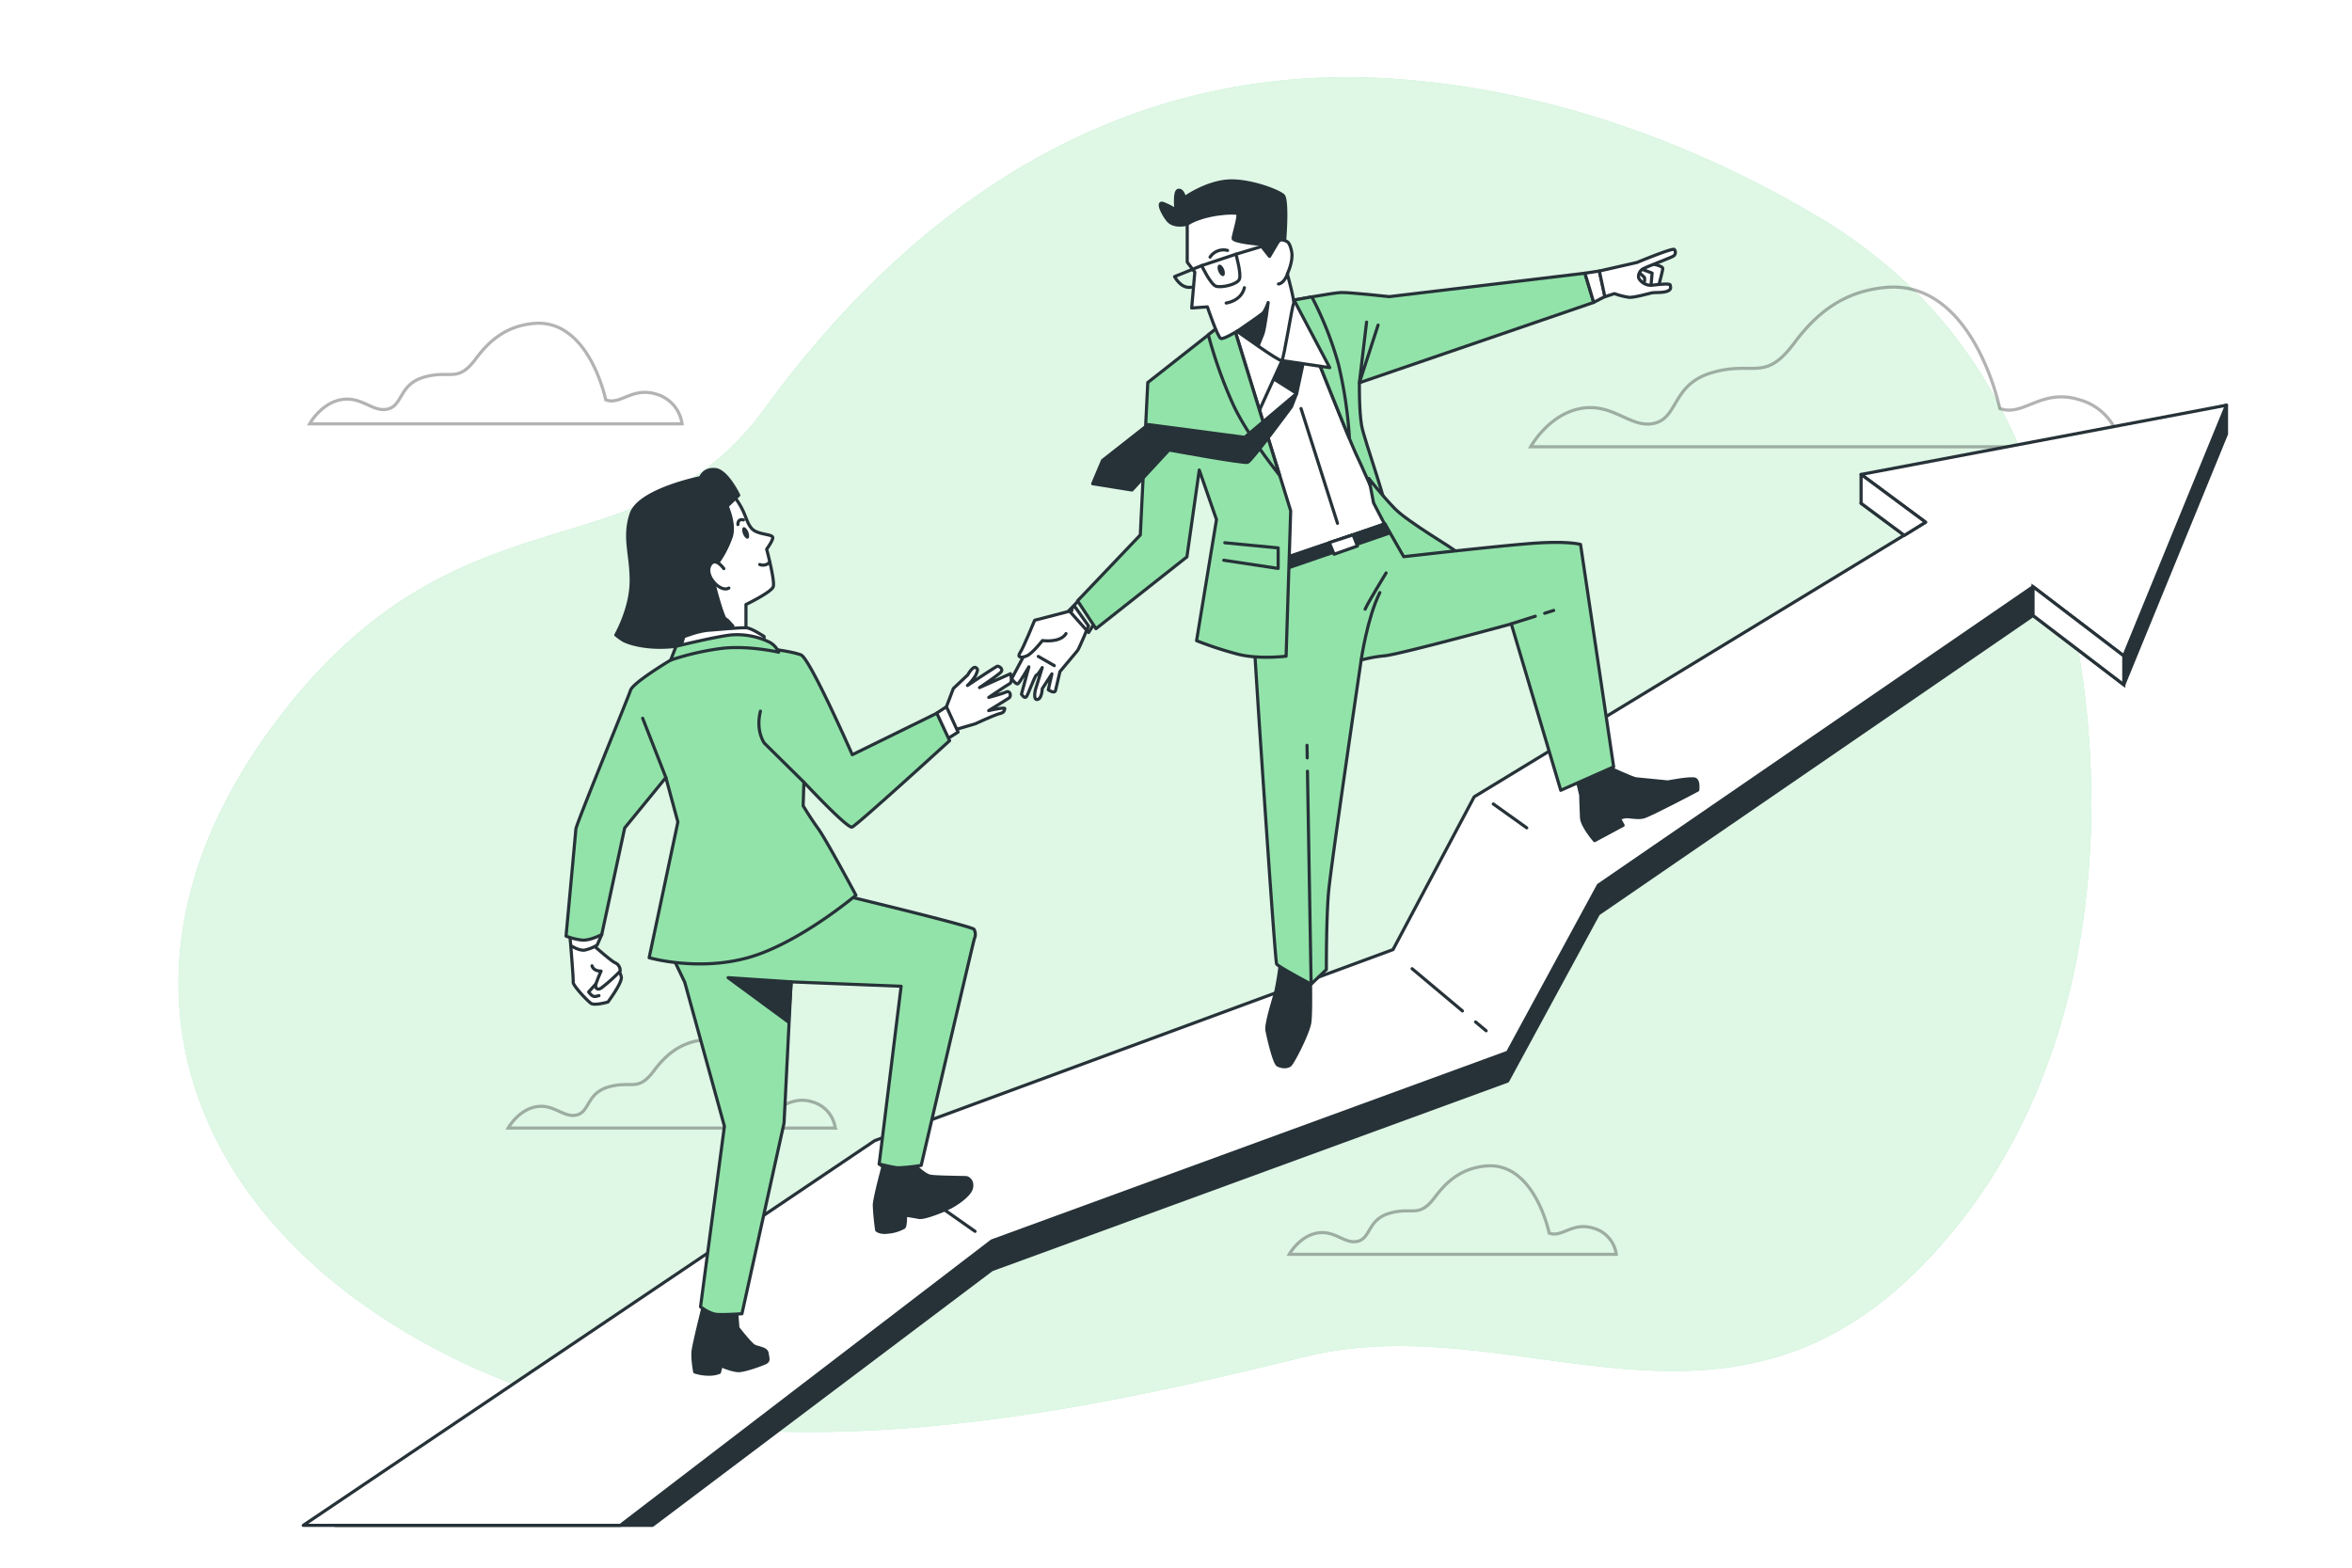 <svg class="animated" id="freepik_stories-finance-leaders" xmlns="http://www.w3.org/2000/svg" viewBox="0 0 750 500" version="1.1" xmlns:xlink="http://www.w3.org/1999/xlink" xmlns:svgjs="http://svgjs.com/svgjs"><style>svg#freepik_stories-finance-leaders:not(.animated) .animable {opacity: 0;}svg#freepik_stories-finance-leaders.animated #freepik--background-simple--inject-10 {animation: 1s 1 forwards cubic-bezier(.36,-0.01,.5,1.38) zoomIn;animation-delay: 0s;}svg#freepik_stories-finance-leaders.animated #freepik--Clouds--inject-10 {animation: 1s 1 forwards cubic-bezier(.36,-0.01,.5,1.38) slideRight;animation-delay: 0s;}svg#freepik_stories-finance-leaders.animated #freepik--Arrow--inject-10 {animation: 1s 1 forwards cubic-bezier(.36,-0.01,.5,1.38) slideUp;animation-delay: 0s;}svg#freepik_stories-finance-leaders.animated #freepik--character-2--inject-10 {animation: 1s 1 forwards cubic-bezier(.36,-0.01,.5,1.38) slideLeft;animation-delay: 0s;}svg#freepik_stories-finance-leaders.animated #freepik--character-1--inject-10 {animation: 1s 1 forwards cubic-bezier(.36,-0.01,.5,1.38) fadeIn;animation-delay: 0s;}            @keyframes zoomIn {                0% {                    opacity: 0;                    transform: scale(0.5);                }                100% {                    opacity: 1;                    transform: scale(1);                }            }                    @keyframes slideRight {                0% {                    opacity: 0;                    transform: translateX(30px);                }                100% {                    opacity: 1;                    transform: translateX(0);                }            }                    @keyframes slideUp {                0% {                    opacity: 0;                    transform: translateY(30px);                }                100% {                    opacity: 1;                    transform: inherit;                }            }                    @keyframes slideLeft {                0% {                    opacity: 0;                    transform: translateX(-30px);                }                100% {                    opacity: 1;                    transform: translateX(0);                }            }                    @keyframes fadeIn {                0% {                    opacity: 0;                }                100% {                    opacity: 1;                }            }        </style><g id="freepik--background-simple--inject-10" class="animable" style="transform-origin: 361.911px 240.679px;"><path d="M609.38,91.64a163.45,163.45,0,0,0-31.33-23.51c-37-21.71-78.32-36.88-121-41.84-4.12-.47-8.26-.86-12.4-1.14-96.15-6.59-161,50.49-201,105.36S146,151.73,87,231.49,60,392.46,146.68,434.17s198.14,16.09,269.53-1.47,141.32,43.17,209.07-43.17c50.85-64.81,50.81-162.35,22.85-236.64C638.8,128.11,626.46,108.15,609.38,91.64Z" style="fill: rgb(146, 227, 169); transform-origin: 361.911px 240.679px;" id="el6uyyx1n7sj4" class="animable"></path><g id="elx7osedvqovb"><path d="M609.38,91.64a163.45,163.45,0,0,0-31.33-23.51c-37-21.71-78.32-36.88-121-41.84-4.12-.47-8.26-.86-12.4-1.14-96.15-6.59-161,50.49-201,105.36S146,151.73,87,231.49,60,392.46,146.68,434.17s198.14,16.09,269.53-1.47,141.32,43.17,209.07-43.17c50.85-64.81,50.81-162.35,22.85-236.64C638.8,128.11,626.46,108.15,609.38,91.64Z" style="fill: rgb(255, 255, 255); opacity: 0.7; transform-origin: 361.911px 240.679px;" class="animable"></path></g></g><g id="freepik--Clouds--inject-10" class="animable" style="transform-origin: 387.505px 245.811px;"><g id="elnbah3yqatkj"><path d="M637.69,130.27S629.23,88.88,601,91.7c-12.83,1.28-21.42,7.72-28.86,17.71-9.55,12.82-13,5.37-26.64,9.57-12.23,3.77-10.35,14.12-17.88,16s-13.17-6.59-23.52-4.71-16,12.23-16,12.23H676.27a18.24,18.24,0,0,0-13.17-15C650.86,123.69,645.22,133.1,637.69,130.27Z" style="fill: none; stroke: rgb(0, 0, 0); stroke-miterlimit: 10; opacity: 0.3; transform-origin: 582.185px 117.031px;" class="animable"></path></g><g id="el1syjlv2u8uk"><path d="M193.16,127.53S187.81,101.4,170,103.18c-8.11.82-13.52,4.87-18.22,11.18-6,8.09-8.18,3.39-16.81,6-7.72,2.38-6.53,8.91-11.29,10.1s-8.31-4.16-14.84-3-10.1,7.72-10.1,7.72H217.5a11.5,11.5,0,0,0-8.31-9.5C201.47,123.37,197.91,129.31,193.16,127.53Z" style="fill: none; stroke: rgb(0, 0, 0); stroke-miterlimit: 10; opacity: 0.3; transform-origin: 158.12px 119.137px;" class="animable"></path></g><g id="el41imuki90md"><path d="M494,393.28s-4.7-22.95-20.35-21.38c-7.11.71-11.87,4.28-16,9.82-5.3,7.1-7.19,3-14.77,5.3-6.78,2.09-5.74,7.83-9.91,8.87s-7.3-3.65-13-2.61-8.86,6.78-8.86,6.78h104.3a10.1,10.1,0,0,0-7.3-8.34C501.28,389.63,498.15,394.85,494,393.28Z" style="fill: none; stroke: rgb(0, 0, 0); stroke-miterlimit: 10; opacity: 0.3; transform-origin: 463.26px 385.941px;" class="animable"></path></g><g id="elgq9o170yf9"><path d="M244.93,353s-4.7-22.94-20.35-21.38c-7.11.71-11.87,4.28-16,9.82-5.29,7.1-7.18,3-14.76,5.3-6.78,2.09-5.74,7.83-9.91,8.87s-7.3-3.65-13-2.61-8.86,6.78-8.86,6.78h104.3a10.1,10.1,0,0,0-7.3-8.34C252.23,349.3,249.1,354.52,244.93,353Z" style="fill: none; stroke: rgb(0, 0, 0); stroke-miterlimit: 10; opacity: 0.3; transform-origin: 214.2px 345.662px;" class="animable"></path></g></g><g id="freepik--Arrow--inject-10" class="animable" style="transform-origin: 403.335px 307.87px;"><polygon points="593.46 160.51 614.02 175.74 470.09 263.32 444.2 312.06 278.94 372.98 106.88 486.5 208.05 486.5 316.26 404.96 480.75 344.8 509.69 291.49 648.29 196.3 677.23 218.39 709.98 138.42 709.98 129.24 593.46 160.51" style="fill: rgb(38, 50, 56); stroke: rgb(38, 50, 56); stroke-linecap: round; stroke-linejoin: round; transform-origin: 408.43px 307.87px;" id="elsuza8jvtjj" class="animable"></polygon><polygon points="593.46 151.32 614.02 166.55 470.09 254.13 444.2 302.87 278.94 363.79 96.69 486.5 197.81 486.5 316.26 395.78 480.75 335.62 509.69 282.31 648.29 187.12 677.23 209.2 709.98 129.24 593.46 151.32" style="fill: rgb(255, 255, 255); stroke: rgb(38, 50, 56); stroke-linecap: round; stroke-linejoin: round; transform-origin: 403.335px 307.87px;" id="elkqwzmbyd8wf" class="animable"></polygon><line x1="470.53" y1="325.94" x2="473.9" y2="328.76" style="fill: none; stroke: rgb(38, 50, 56); stroke-linecap: round; stroke-linejoin: round; transform-origin: 472.215px 327.35px;" id="el45d7sbihyxg" class="animable"></line><line x1="450.29" y1="308.96" x2="466.34" y2="322.43" style="fill: none; stroke: rgb(38, 50, 56); stroke-linecap: round; stroke-linejoin: round; transform-origin: 458.315px 315.695px;" id="el9swlesozjwq" class="animable"></line><line x1="476.18" y1="256.42" x2="486.84" y2="264.03" style="fill: none; stroke: rgb(38, 50, 56); stroke-linecap: round; stroke-linejoin: round; transform-origin: 481.51px 260.225px;" id="el8aqejlw5jej" class="animable"></line><line x1="310.93" y1="392.73" x2="280.34" y2="371.24" style="fill: none; stroke: rgb(38, 50, 56); stroke-linecap: round; stroke-linejoin: round; transform-origin: 295.635px 381.985px;" id="el3ktg6erfsgv" class="animable"></line><polygon points="593.46 160.51 593.46 151.32 614.02 166.55 607.25 170.75 593.46 160.51" style="fill: rgb(255, 255, 255); stroke: rgb(38, 50, 56); stroke-linecap: round; stroke-linejoin: round; transform-origin: 603.74px 161.035px;" id="el6cszgnwr5i" class="animable"></polygon><polygon points="677.23 218.39 677.23 209.2 648.29 187.12 648.29 196.3 677.23 218.39" style="fill: rgb(255, 255, 255); stroke: rgb(38, 50, 56); stroke-miterlimit: 10; transform-origin: 662.76px 202.755px;" id="eltrzqqr9i8i" class="animable"></polygon></g><g id="freepik--character-2--inject-10" class="animable" style="transform-origin: 432.009px 198.96px;"><path d="M328.58,205.22l-6,11.28s1.45,1.91,2,1.6,3.5-5.42,3.5-5.42l-2.36,8.73s.95,1.51,1.54.85,2.74-6.91,3.28-7,1.81-2.35,1.81-2.35L330.17,220s-.82,3.33.63,3.1,1.55-3.45,1.55-3.45l3.08-4.73L334.28,220s2,1.42,2.31.2,1.4-6,1.4-6,5-6,5.58-6.67,3.53-7.91,3.53-7.91l-4.46-6.28Z" style="fill: rgb(255, 255, 255); stroke: rgb(38, 50, 56); stroke-linecap: round; stroke-linejoin: round; transform-origin: 334.84px 208.226px;" id="elxjsuw2d2mj" class="animable"></path><path d="M341.81,194.74l-11.88,3.09s-3.61,8.8-4.64,10.32.21,1.81,2.06,1.07,5.06-4.92,5.06-4.92,5.65.84,7.52-2.22" style="fill: rgb(255, 255, 255); stroke: rgb(38, 50, 56); stroke-linecap: round; stroke-linejoin: round; transform-origin: 333.364px 202.175px;" id="el2fu4fej23cd" class="animable"></path><line x1="331.09" y1="209.36" x2="336.19" y2="212.3" style="fill: none; stroke: rgb(38, 50, 56); stroke-linecap: round; stroke-linejoin: round; transform-origin: 333.64px 210.83px;" id="elacrl84ihfps" class="animable"></line><path d="M414.73,97.2l24.71,63.06,2.18,6.83s-23.79,9.94-28.73,10.73a47.14,47.14,0,0,0-6.82,1.45l-24.89-62.42,8.44-13.44L409.84,95Z" style="fill: rgb(255, 255, 255); stroke: rgb(38, 50, 56); stroke-linecap: round; stroke-linejoin: round; transform-origin: 411.4px 137.135px;" id="ela021bvhbahv" class="animable"></path><line x1="414.87" y1="130.3" x2="426.5" y2="166.91" style="fill: none; stroke: rgb(38, 50, 56); stroke-linecap: round; stroke-linejoin: round; transform-origin: 420.685px 148.605px;" id="eln6yzmvaswr" class="animable"></line><path d="M408.37,306.49a95.36,95.36,0,0,1-1.55,9.78c-.76,2.77-3.18,10.35-2.82,12.33s2.29,10.46,3.47,11.09,2.94.78,3.9,0,5.84-10.3,6.3-13.62.15-14.15.22-15S408.37,306.49,408.37,306.49Z" style="fill: rgb(38, 50, 56); stroke: rgb(38, 50, 56); stroke-linecap: round; stroke-linejoin: round; transform-origin: 410.946px 323.355px;" id="elj9jfnf3gybr" class="animable"></path><path d="M512.62,244.61s8,3.7,9.06,3.79,10.18,1,10.18,1,7.56-1.48,8.74-.85.77,3.43.77,3.43-15.21,8.08-17.37,8.6-4.75-.4-6.2,0l-1.45.41,1.22,2.23-9.09,4.89s-4-4.6-4.16-7.26-.26-7.28-.26-7.28l-1.3-5.43Z" style="fill: rgb(38, 50, 56); stroke: rgb(38, 50, 56); stroke-linecap: round; stroke-linejoin: round; transform-origin: 522.099px 256.36px;" id="eluadr8lp0bfp" class="animable"></path><path d="M412.64,95.72s17,43.39,20.22,50.07,6.08,14.74,8.56,16.83-6.39-22.12-7.23-26.88-.71-13.66-.71-13.66L508.2,96.45l-2.8-9.31L443,94.61s-12.7-1.4-15.36-1.31S412.64,95.72,412.64,95.72Z" style="fill: rgb(146, 227, 169); stroke: rgb(38, 50, 56); stroke-linecap: round; stroke-linejoin: round; transform-origin: 460.42px 124.944px;" id="el3plfc1jw7st" class="animable"></path><path d="M418.31,94.69c-3.07.54-5.67,1-5.67,1s11.9,30.29,17.67,44.15a137.65,137.65,0,0,0-3.51-23.67A109.6,109.6,0,0,0,418.31,94.69Z" style="fill: rgb(146, 227, 169); stroke: rgb(38, 50, 56); stroke-linecap: round; stroke-linejoin: round; transform-origin: 421.475px 117.265px;" id="elc3wx3y5h49h" class="animable"></path><polyline points="435.77 102.74 433.48 122.08 439.44 103.68" style="fill: none; stroke: rgb(38, 50, 56); stroke-linecap: round; stroke-linejoin: round; transform-origin: 436.46px 112.41px;" id="el8r6jzztpskt" class="animable"></polyline><polygon points="505.4 87.14 509.99 86.44 511.8 94.57 508.2 96.44 505.4 87.14" style="fill: rgb(255, 255, 255); stroke: rgb(38, 50, 56); stroke-linecap: round; stroke-linejoin: round; transform-origin: 508.6px 91.44px;" id="elx9npyep9yf" class="animable"></polygon><path d="M526.45,84.1s3.85.64,3.77,1.57-1.45,6-1.45,6a11.61,11.61,0,0,1-5.62,0c-2.43-.83-3.22-2.62-2.61-4.29S526.45,84.1,526.45,84.1Z" style="fill: rgb(255, 255, 255); stroke: rgb(38, 50, 56); stroke-linecap: round; stroke-linejoin: round; transform-origin: 525.282px 88.058px;" id="el390z0l20s9q" class="animable"></path><polyline points="523.64 85.89 526.82 87.1 526.48 90.98" style="fill: none; stroke: rgb(38, 50, 56); stroke-linecap: round; stroke-linejoin: round; transform-origin: 525.23px 88.435px;" id="elc3wsbh25w0i" class="animable"></polyline><path d="M522.47,86.73l1.89,1.72a3,3,0,0,1,0,1.41" style="fill: none; stroke: rgb(38, 50, 56); stroke-linecap: round; stroke-linejoin: round; transform-origin: 523.457px 88.295px;" id="elact85mpkgca" class="animable"></path><path d="M510,86.44l12-2.73s11.51-4.79,11.92-4.13a1.45,1.45,0,0,1-.17,2c-.68.57-9.07,3.6-10.06,4.3s-1.61,2.36-.9,3.21A4.55,4.55,0,0,0,526.48,91c1.74-.17,6-.74,6.11-.1s.5,1.45-1,2-3.78.3-4.89.52-5.6,1.55-7.31,1.4a24.28,24.28,0,0,1-4.59-1.17l-3.05,1Z" style="fill: rgb(255, 255, 255); stroke: rgb(38, 50, 56); stroke-linecap: round; stroke-linejoin: round; transform-origin: 522.121px 87.175px;" id="elk5e88sc6v0o" class="animable"></path><path d="M438,160.39s12.5,24.3,13.48,24.32,12.3-8.51,12.6-8.9-15.08-9.18-19.42-13.7-8.17-9.53-8.17-9.53Z" style="fill: rgb(146, 227, 169); stroke: rgb(38, 50, 56); stroke-linecap: round; stroke-linejoin: round; transform-origin: 450.287px 168.645px;" id="elscfae90fjcp" class="animable"></path><path d="M441.62,167.09l6,10.46s31.37-3.61,42-4.32,14.38.42,14.38.42l10.56,70.93-16.87,7.48L481.92,199s-35.12,9.57-40.25,10.15a43.66,43.66,0,0,0-7.62,1.37s-9.68,65.55-10.42,74.21-.68,24.5-.68,24.5l-4.86,4.66s-10.49-5.57-11-6.43-5.83-81.28-5.83-81.28l-2-31.42,6.8-15.45Z" style="fill: rgb(146, 227, 169); stroke: rgb(38, 50, 56); stroke-linecap: round; stroke-linejoin: round; transform-origin: 456.91px 240.49px;" id="eleatiydlnd1p" class="animable"></path><polygon points="409.95 181.41 443.1 170.01 441.62 167.09 409.48 178.01 409.95 181.41" style="fill: rgb(38, 50, 56); stroke: rgb(38, 50, 56); stroke-linecap: round; stroke-linejoin: round; transform-origin: 426.29px 174.25px;" id="elmbs3y5x694d" class="animable"></polygon><polygon points="423.88 173.06 425.43 176.77 432.86 174.14 431.46 170.58 423.88 173.06" style="fill: rgb(255, 255, 255); stroke: rgb(38, 50, 56); stroke-linecap: round; stroke-linejoin: round; transform-origin: 428.37px 173.675px;" id="elu94b8clig4" class="animable"></polygon><line x1="416.85" y1="241.73" x2="416.78" y2="237.7" style="fill: none; stroke: rgb(38, 50, 56); stroke-linecap: round; stroke-linejoin: round; transform-origin: 416.815px 239.715px;" id="elqv6qk2ylfpp" class="animable"></line><line x1="418.09" y1="313.85" x2="416.92" y2="245.97" style="fill: none; stroke: rgb(38, 50, 56); stroke-linecap: round; stroke-linejoin: round; transform-origin: 417.505px 279.91px;" id="elm6mzzgwco4l" class="animable"></line><path d="M434.05,210.48S436,197,440,189" style="fill: none; stroke: rgb(38, 50, 56); stroke-linecap: round; stroke-linejoin: round; transform-origin: 437.025px 199.74px;" id="el3ddguvedq9s" class="animable"></path><path d="M442,182.73s-5.81,9.5-6.7,11.57" style="fill: none; stroke: rgb(38, 50, 56); stroke-linecap: round; stroke-linejoin: round; transform-origin: 438.65px 188.515px;" id="el9u500mbzhjp" class="animable"></path><line x1="492.56" y1="195.6" x2="495.45" y2="194.69" style="fill: none; stroke: rgb(38, 50, 56); stroke-linecap: round; stroke-linejoin: round; transform-origin: 494.005px 195.145px;" id="elivga522ctm" class="animable"></line><line x1="481.92" y1="198.96" x2="489.58" y2="196.54" style="fill: none; stroke: rgb(38, 50, 56); stroke-linecap: round; stroke-linejoin: round; transform-origin: 485.75px 197.75px;" id="elesm0o0kdyn" class="animable"></line><polygon points="405 120.11 413.49 125.48 416.16 113.01 406.58 110.05 405 120.11" style="fill: rgb(38, 50, 56); stroke: rgb(38, 50, 56); stroke-linecap: round; stroke-linejoin: round; transform-origin: 410.58px 117.765px;" id="elpt9t7ocuopr" class="animable"></polygon><polygon points="408.82 115 401.58 130.9 391.97 105.22 412.64 95.72 424.02 117.26 408.82 115" style="fill: rgb(255, 255, 255); stroke: rgb(38, 50, 56); stroke-linecap: round; stroke-linejoin: round; transform-origin: 407.995px 113.31px;" id="ele2g38ex2dqh" class="animable"></polygon><polygon points="344.81 190.63 340.89 194.73 347.13 201.74 349.15 198.57 344.81 190.63" style="fill: none; stroke: rgb(38, 50, 56); stroke-linecap: round; stroke-linejoin: round; transform-origin: 345.02px 196.185px;" id="elbq6yfkkc0f7" class="animable"></polygon><path d="M389.62,103.41,366,122l-2.38,48.62-20,21,5.86,8.9,29-22.91,3.94-27.69,5.49,15.8-6.35,38.62a115.87,115.87,0,0,0,13.4,4.37c6.65,1.64,15.15.58,15.15.58l1.46-46.37-18.62-60.25Z" style="fill: rgb(146, 227, 169); stroke: rgb(38, 50, 56); stroke-linecap: round; stroke-linejoin: round; transform-origin: 377.595px 156.148px;" id="elpcde54xkce" class="animable"></path><polyline points="390.56 173.11 407.58 174.75 407.58 181.3 390.23 178.68" style="fill: rgb(146, 227, 169); stroke: rgb(38, 50, 56); stroke-linecap: round; stroke-linejoin: round; transform-origin: 398.905px 177.205px;" id="eliof8dlkx05e" class="animable"></polyline><path d="M392.91,102.62l-3.29.79-4.31,3.39a145.34,145.34,0,0,0,7.7,21.76c3.62,8,10.47,17.26,15,23Z" style="fill: rgb(146, 227, 169); stroke: rgb(38, 50, 56); stroke-linecap: round; stroke-linejoin: round; transform-origin: 396.66px 127.09px;" id="elyy234cctm6i" class="animable"></path><path d="M413.49,125.48l-16.58,14-30.77-4.07-14.57,11.45-3.14,7.42,12.53,2,11.82-12.76s23.77,4.37,25.06,3.94,14-17.75,14-17.75Z" style="fill: rgb(38, 50, 56); stroke: rgb(38, 50, 56); stroke-linecap: round; stroke-linejoin: round; transform-origin: 380.96px 140.88px;" id="eleghnyrx0p3" class="animable"></path><path d="M378.58,71.49s-4.27,1.23-6.24-1.32-3.27-5.85-1.53-5.3A22.1,22.1,0,0,1,375,67s-.67-6,.74-6.3,2,2.36,2,2.36,6.14-4.44,13-5.25,17,3.05,18.48,4.56.49,15.14.2,16.11-.87,3.3-1.93,4-3.52,1.68-4.81.58-1.16-2.68-3.51-3.08-8.11-.5-8.49-2.92,2.16-6.76-.22-6.77-8.32,2.07-9.91,2.13S378.58,71.49,378.58,71.49Z" style="fill: rgb(38, 50, 56); stroke: rgb(38, 50, 56); stroke-linecap: round; stroke-linejoin: round; transform-origin: 390.004px 70.627px;" id="elxhhtzsxj8a9" class="animable"></path><path d="M378.58,71.49l0,12.12L381,86.8l-1,11.44,5-.37s3.33,9.82,4.3,10.1,5.17-2.34,5.17-2.34,13.65,9.91,14.29,9.37,3.29-17.59,3.74-18.15-2-9.5-2-9.5,1.94-4,1.4-7-1.5-3.31-1.5-3.31-2.09-1.17-2.78,0-2.79,4.73-2.79,4.73l-3.05-3.84s-8.67-.74-8.57-1.93,2-7.17,1.46-7.82S383.85,68,378.58,71.49Z" style="fill: rgb(255, 255, 255); stroke: rgb(38, 50, 56); stroke-linecap: round; stroke-linejoin: round; transform-origin: 395.568px 91.477px;" id="elwz6tmikno9" class="animable"></path><path d="M390.33,85.86c.4,1,.32,2-.18,2.18s-1.23-.45-1.64-1.45-.32-2,.18-2.17S389.92,84.86,390.33,85.86Z" style="fill: rgb(38, 50, 56); transform-origin: 389.418px 86.231px;" id="els25rqd6f0fk" class="animable"></path><path d="M383.18,84.71s2.9,6.13,4.66,6.61,6.75-.57,7.39-2.31-1.12-7.93-1.12-7.93Z" style="fill: none; stroke: rgb(38, 50, 56); stroke-linecap: round; stroke-linejoin: round; transform-origin: 389.275px 86.258px;" id="eloeun549qtch" class="animable"></path><line x1="394.11" y1="81.08" x2="407.71" y2="76.97" style="fill: none; stroke: rgb(38, 50, 56); stroke-linecap: round; stroke-linejoin: round; transform-origin: 400.91px 79.025px;" id="el7ox596t8056" class="animable"></line><path d="M383.18,84.71l-8.63,3.51s1.95,3.93,5.26,3.39" style="fill: none; stroke: rgb(38, 50, 56); stroke-linecap: round; stroke-linejoin: round; transform-origin: 378.865px 88.186px;" id="elnhepem1rnk" class="animable"></path><path d="M391,96.65s4.78-.57,5.81-4.89" style="fill: none; stroke: rgb(38, 50, 56); stroke-linecap: round; stroke-linejoin: round; transform-origin: 393.905px 94.205px;" id="eldm6coxwxd9" class="animable"></path><path d="M394.53,105.63s7.21-4.95,8.09-5.69,1.77-3.45,1.77-3.45-1,8.25-1.68,10-1.45,3.63-1.45,3.63Z" style="fill: rgb(38, 50, 56); stroke: rgb(38, 50, 56); stroke-linecap: round; stroke-linejoin: round; transform-origin: 399.46px 103.305px;" id="elmj9r4ykrb7c" class="animable"></path><path d="M410.59,87.35s-1.11,3.05-2.92,3.22" style="fill: none; stroke: rgb(38, 50, 56); stroke-linecap: round; stroke-linejoin: round; transform-origin: 409.13px 88.96px;" id="el4hdcgdc5gfd" class="animable"></path><path d="M385.86,82a5.13,5.13,0,0,1,5.57-2.13" style="fill: none; stroke: rgb(38, 50, 56); stroke-linecap: round; stroke-linejoin: round; transform-origin: 388.645px 80.852px;" id="elufi90j1m3up" class="animable"></path></g><g id="freepik--character-1--inject-10" class="animable" style="transform-origin: 251.495px 294.013px;"><path d="M301.79,225.41,304,219.6l4.6-4.35s1.6-2.91,2.57-2.32.4,1.22,0,2.37a15.58,15.58,0,0,1-2.66,3.33s9-6,9.5-6.13,2,.84,1.2,1.8-6.86,5-6.86,5l9.86-4.41s.79,2.61-.28,3.19-6.63,4.35-6.63,4.35,4.33-1.16,5.56-1.73,1.75,1.34.85,1.94-6.44,4-6.44,4,5.36-1.24,5.13-.58-.1,1.18-1.65,1.55-7.73,3.23-7.73,3.23l-8.51,2.49Z" style="fill: rgb(255, 255, 255); stroke: rgb(38, 50, 56); stroke-linecap: round; stroke-linejoin: round; transform-origin: 312.14px 222.909px;" id="elpxsg1pn6axo" class="animable"></path><polygon points="298.68 227.45 301.8 225.41 305.51 233.5 301.07 236.26 298.68 227.45" style="fill: rgb(255, 255, 255); stroke: rgb(38, 50, 56); stroke-linecap: round; stroke-linejoin: round; transform-origin: 302.095px 230.835px;" id="el5wvyfwo2c4" class="animable"></polygon><path d="M182,301.59s.87,10.62.78,11.68,4.5,5.93,5.68,6.74,5.4-.43,5.4-.43,4.64-6.21,4.26-8a4.43,4.43,0,0,0-1.56-2.64l-5.73-5.37L189,301.3Z" style="fill: rgb(255, 255, 255); stroke: rgb(38, 50, 56); stroke-linecap: round; stroke-linejoin: round; transform-origin: 190.071px 310.792px;" id="el21825lb5u1lj" class="animable"></path><path d="M190.08,313.72l-2.37,2.65s1.1,1.71,2.2,1.44l1.09-.26h0" style="fill: none; stroke: rgb(38, 50, 56); stroke-linecap: round; stroke-linejoin: round; transform-origin: 189.355px 315.779px;" id="eln19uvnca86g" class="animable"></path><path d="M189,301.3s6,5.33,7.19,5.79a2.67,2.67,0,0,1,1.56,2.64,53,53,0,0,1-6,5.38c-1.14.8-2.16.17-1.67-1.39s1.59-4,1.59-4-2.34.15-2.89-1.68" style="fill: rgb(255, 255, 255); stroke: rgb(38, 50, 56); stroke-linecap: round; stroke-linejoin: round; transform-origin: 193.269px 308.379px;" id="ely6e4z29fiw" class="animable"></path><path d="M181.53,296.73l.48,4.86s2.54,1.65,4.34,1.45a12.48,12.48,0,0,0,4.07-1.62l1.46-3.35Z" style="fill: rgb(255, 255, 255); stroke: rgb(38, 50, 56); stroke-linecap: round; stroke-linejoin: round; transform-origin: 186.705px 299.893px;" id="elamhsq2lai7" class="animable"></path><path d="M282.2,369.79s-3.36,12.08-3.4,14.59a75.12,75.12,0,0,0,.76,7.95s1,1,3.53.66a12.68,12.68,0,0,0,5.15-1.53c.58-.49.51-3.9.51-3.9s2.48.39,4.24.72,7.53-2,9.77-3.11,6.43-3.93,7-6.21-1-3.31-1.69-3.37-9.49-.1-11.43-.45-5.25-3.67-5.38-4.22S282.2,369.79,282.2,369.79Z" style="fill: rgb(38, 50, 56); stroke: rgb(38, 50, 56); stroke-linecap: round; stroke-linejoin: round; transform-origin: 294.341px 381.425px;" id="elcqbpq24pvsc" class="animable"></path><path d="M234.87,417.91l.42,5.59s4,5.19,5.24,5.83,3.88.69,4.1,2.32.69,2.39-.61,3-6.49,2.49-8.47,2.5-5.6-1.56-5.6-1.56l-.54,2.11a9,9,0,0,1-3.64.58,14.06,14.06,0,0,1-4.24-.72s-.86-4.55-.47-7,2-9,2-9l1.4-5.8Z" style="fill: rgb(38, 50, 56); stroke: rgb(38, 50, 56); stroke-linecap: round; stroke-linejoin: round; transform-origin: 232.927px 427.025px;" id="elt3hnx6nzc7l" class="animable"></path><path d="M213.8,303.78l4.55,9.5L231,359.21l-7.62,57.59s2.85,2.21,5.16,2.41,8.05-.21,8.05-.21l13.43-60.84,2.25-45,35.08,1.4-7,56.69s4.37,1.09,6,1.22a58.29,58.29,0,0,0,7.4-.79s16.46-70.71,16.95-72.28a3.3,3.3,0,0,0-.1-3c-.45-.94-40.71-10.64-40.71-10.64S222.67,304.54,213.8,303.78Z" style="fill: rgb(146, 227, 169); stroke: rgb(38, 50, 56); stroke-linecap: round; stroke-linejoin: round; transform-origin: 262.406px 352.512px;" id="el59w5plyxoo7" class="animable"></path><polygon points="252.3 313.15 232.18 311.82 251.41 325.97 252.3 313.15" style="fill: rgb(38, 50, 56); stroke: rgb(38, 50, 56); stroke-linecap: round; stroke-linejoin: round; transform-origin: 242.24px 318.895px;" id="elqaeputxgv3j" class="animable"></polygon><path d="M213.86,210.53s-12,7.16-12.79,9.61-17.29,42.6-17.43,44.27-3.14,34.15-3.14,34.15a20.58,20.58,0,0,0,5.14,1.28c2.5.21,6.24-1.77,6.24-1.77l7.32-34L212.33,248l3.83,14.18L207,305.45s15.36,4.46,31.49,0,34.45-19.93,34.45-19.93-9.41-17.6-12-21.18-4.83-7.34-4.83-7.34l.23-7.54s13.84,14.83,15.35,14.33,31.12-27.56,31.12-27.56l-4.08-8.75-26.95,13.23s-13.53-30.76-16.37-31.84-9.08-1.83-9.08-1.83S226.94,202.42,213.86,210.53Z" style="fill: rgb(146, 227, 169); stroke: rgb(38, 50, 56); stroke-linecap: round; stroke-linejoin: round; transform-origin: 241.655px 256.581px;" id="elntla09nlq2" class="animable"></path><path d="M233.5,157.65a22.47,22.47,0,0,1,3.06,4.52c1.55,2.92,1.94,6.07,4.3,7.26s5.65,1,5.56,2.11-1.95,3.61-1.95,3.61,2.73,10.23,2.09,12-8.69,5.65-8.69,5.65l0,9.19-11.89.95a116,116,0,0,1-4.9-15.51c-1.4-6.68,5.16-10.54,5-18.42s1.21-12.2,2.88-12.55S233.5,157.65,233.5,157.65Z" style="fill: rgb(255, 255, 255); stroke: rgb(38, 50, 56); stroke-linecap: round; stroke-linejoin: round; transform-origin: 233.771px 179.674px;" id="elvpp1frjz3c" class="animable"></path><path d="M238.61,169.65c.4,1,.35,2-.11,2.15s-1.16-.48-1.56-1.48-.35-2,.11-2.16S238.21,168.64,238.61,169.65Z" style="fill: rgb(38, 50, 56); transform-origin: 237.775px 169.979px;" id="elq7pcmmseek8" class="animable"></path><path d="M235.3,167.31s-.16-2,1.77-1.49" style="fill: none; stroke: rgb(38, 50, 56); stroke-linecap: round; stroke-linejoin: round; transform-origin: 236.183px 166.523px;" id="elscn7tiuagi" class="animable"></path><path d="M245.42,179.33a2.88,2.88,0,0,1-3.17.71" style="fill: none; stroke: rgb(38, 50, 56); stroke-linecap: round; stroke-linejoin: round; transform-origin: 243.835px 179.787px;" id="el7v56j6fm47u" class="animable"></path><path d="M231.87,161.44s2.62,5.8,1.29,9.79a32,32,0,0,1-3.57,7.23s-2.63,3.88-2.19,6.38,3.08,11.9,3.86,12.46l.77.56,1.65,1.78s-8.66,5.33-18.1,6.49-15.65-1.18-16.89-1.94a21.34,21.34,0,0,1-2.32-1.68s4.81-8.28,4.9-17-2.57-14,0-21.64,22.14-11.55,22.14-11.55.9-2.88,4.65-2.56,7.5,8.19,7.5,8.19Z" style="fill: rgb(38, 50, 56); stroke: rgb(38, 50, 56); stroke-linecap: round; stroke-linejoin: round; transform-origin: 215.965px 178.091px;" id="eln4zg2gl58bi" class="animable"></path><path d="M230.82,181.36s-2.92-4.19-4.52-.88,3.52,8.66,6.12,7.08" style="fill: rgb(255, 255, 255); stroke: rgb(38, 50, 56); stroke-linecap: round; stroke-linejoin: round; transform-origin: 229.208px 183.526px;" id="elzrawdehrasq" class="animable"></path><path d="M226.86,200.94s9.52-.86,11.18-.72,5.64,2.79,5.64,2.79l-.27,3.13s-9.23-2.47-14.36-1.44S216.59,208,216.59,208l1.47-4.92S223.07,201,226.86,200.94Z" style="fill: rgb(255, 255, 255); stroke: rgb(38, 50, 56); stroke-linecap: round; stroke-linejoin: round; transform-origin: 230.135px 204.102px;" id="ele9j6htt3hfp" class="animable"></path><path d="M213.86,210.53l1.72-4.4s12.55-3.07,17.44-3.61a23.49,23.49,0,0,1,12.39,2.32,6.49,6.49,0,0,1,2.88,3.18s-9.88-2.31-18.58-1.17A86.51,86.51,0,0,0,213.86,210.53Z" style="fill: rgb(146, 227, 169); stroke: rgb(38, 50, 56); stroke-linecap: round; stroke-linejoin: round; transform-origin: 231.075px 206.481px;" id="elh5usigczvd5" class="animable"></path><path d="M256.29,249.43,243.71,237s-2.82-3.81-1.23-10.18" style="fill: none; stroke: rgb(38, 50, 56); stroke-linecap: round; stroke-linejoin: round; transform-origin: 249.142px 238.125px;" id="elbwmlzw7h739" class="animable"></path><line x1="212.33" y1="247.97" x2="204.93" y2="229.08" style="fill: rgb(255, 255, 255); stroke: rgb(38, 50, 56); stroke-linecap: round; stroke-linejoin: round; transform-origin: 208.63px 238.525px;" id="el70snjkbzyje" class="animable"></line></g><defs>     <filter id="active" height="200%">         <feMorphology in="SourceAlpha" result="DILATED" operator="dilate" radius="2"></feMorphology>                <feFlood flood-color="#32DFEC" flood-opacity="1" result="PINK"></feFlood>        <feComposite in="PINK" in2="DILATED" operator="in" result="OUTLINE"></feComposite>        <feMerge>            <feMergeNode in="OUTLINE"></feMergeNode>            <feMergeNode in="SourceGraphic"></feMergeNode>        </feMerge>    </filter>    <filter id="hover" height="200%">        <feMorphology in="SourceAlpha" result="DILATED" operator="dilate" radius="2"></feMorphology>                <feFlood flood-color="#ff0000" flood-opacity="0.5" result="PINK"></feFlood>        <feComposite in="PINK" in2="DILATED" operator="in" result="OUTLINE"></feComposite>        <feMerge>            <feMergeNode in="OUTLINE"></feMergeNode>            <feMergeNode in="SourceGraphic"></feMergeNode>        </feMerge>            <feColorMatrix type="matrix" values="0   0   0   0   0                0   1   0   0   0                0   0   0   0   0                0   0   0   1   0 "></feColorMatrix>    </filter></defs></svg>